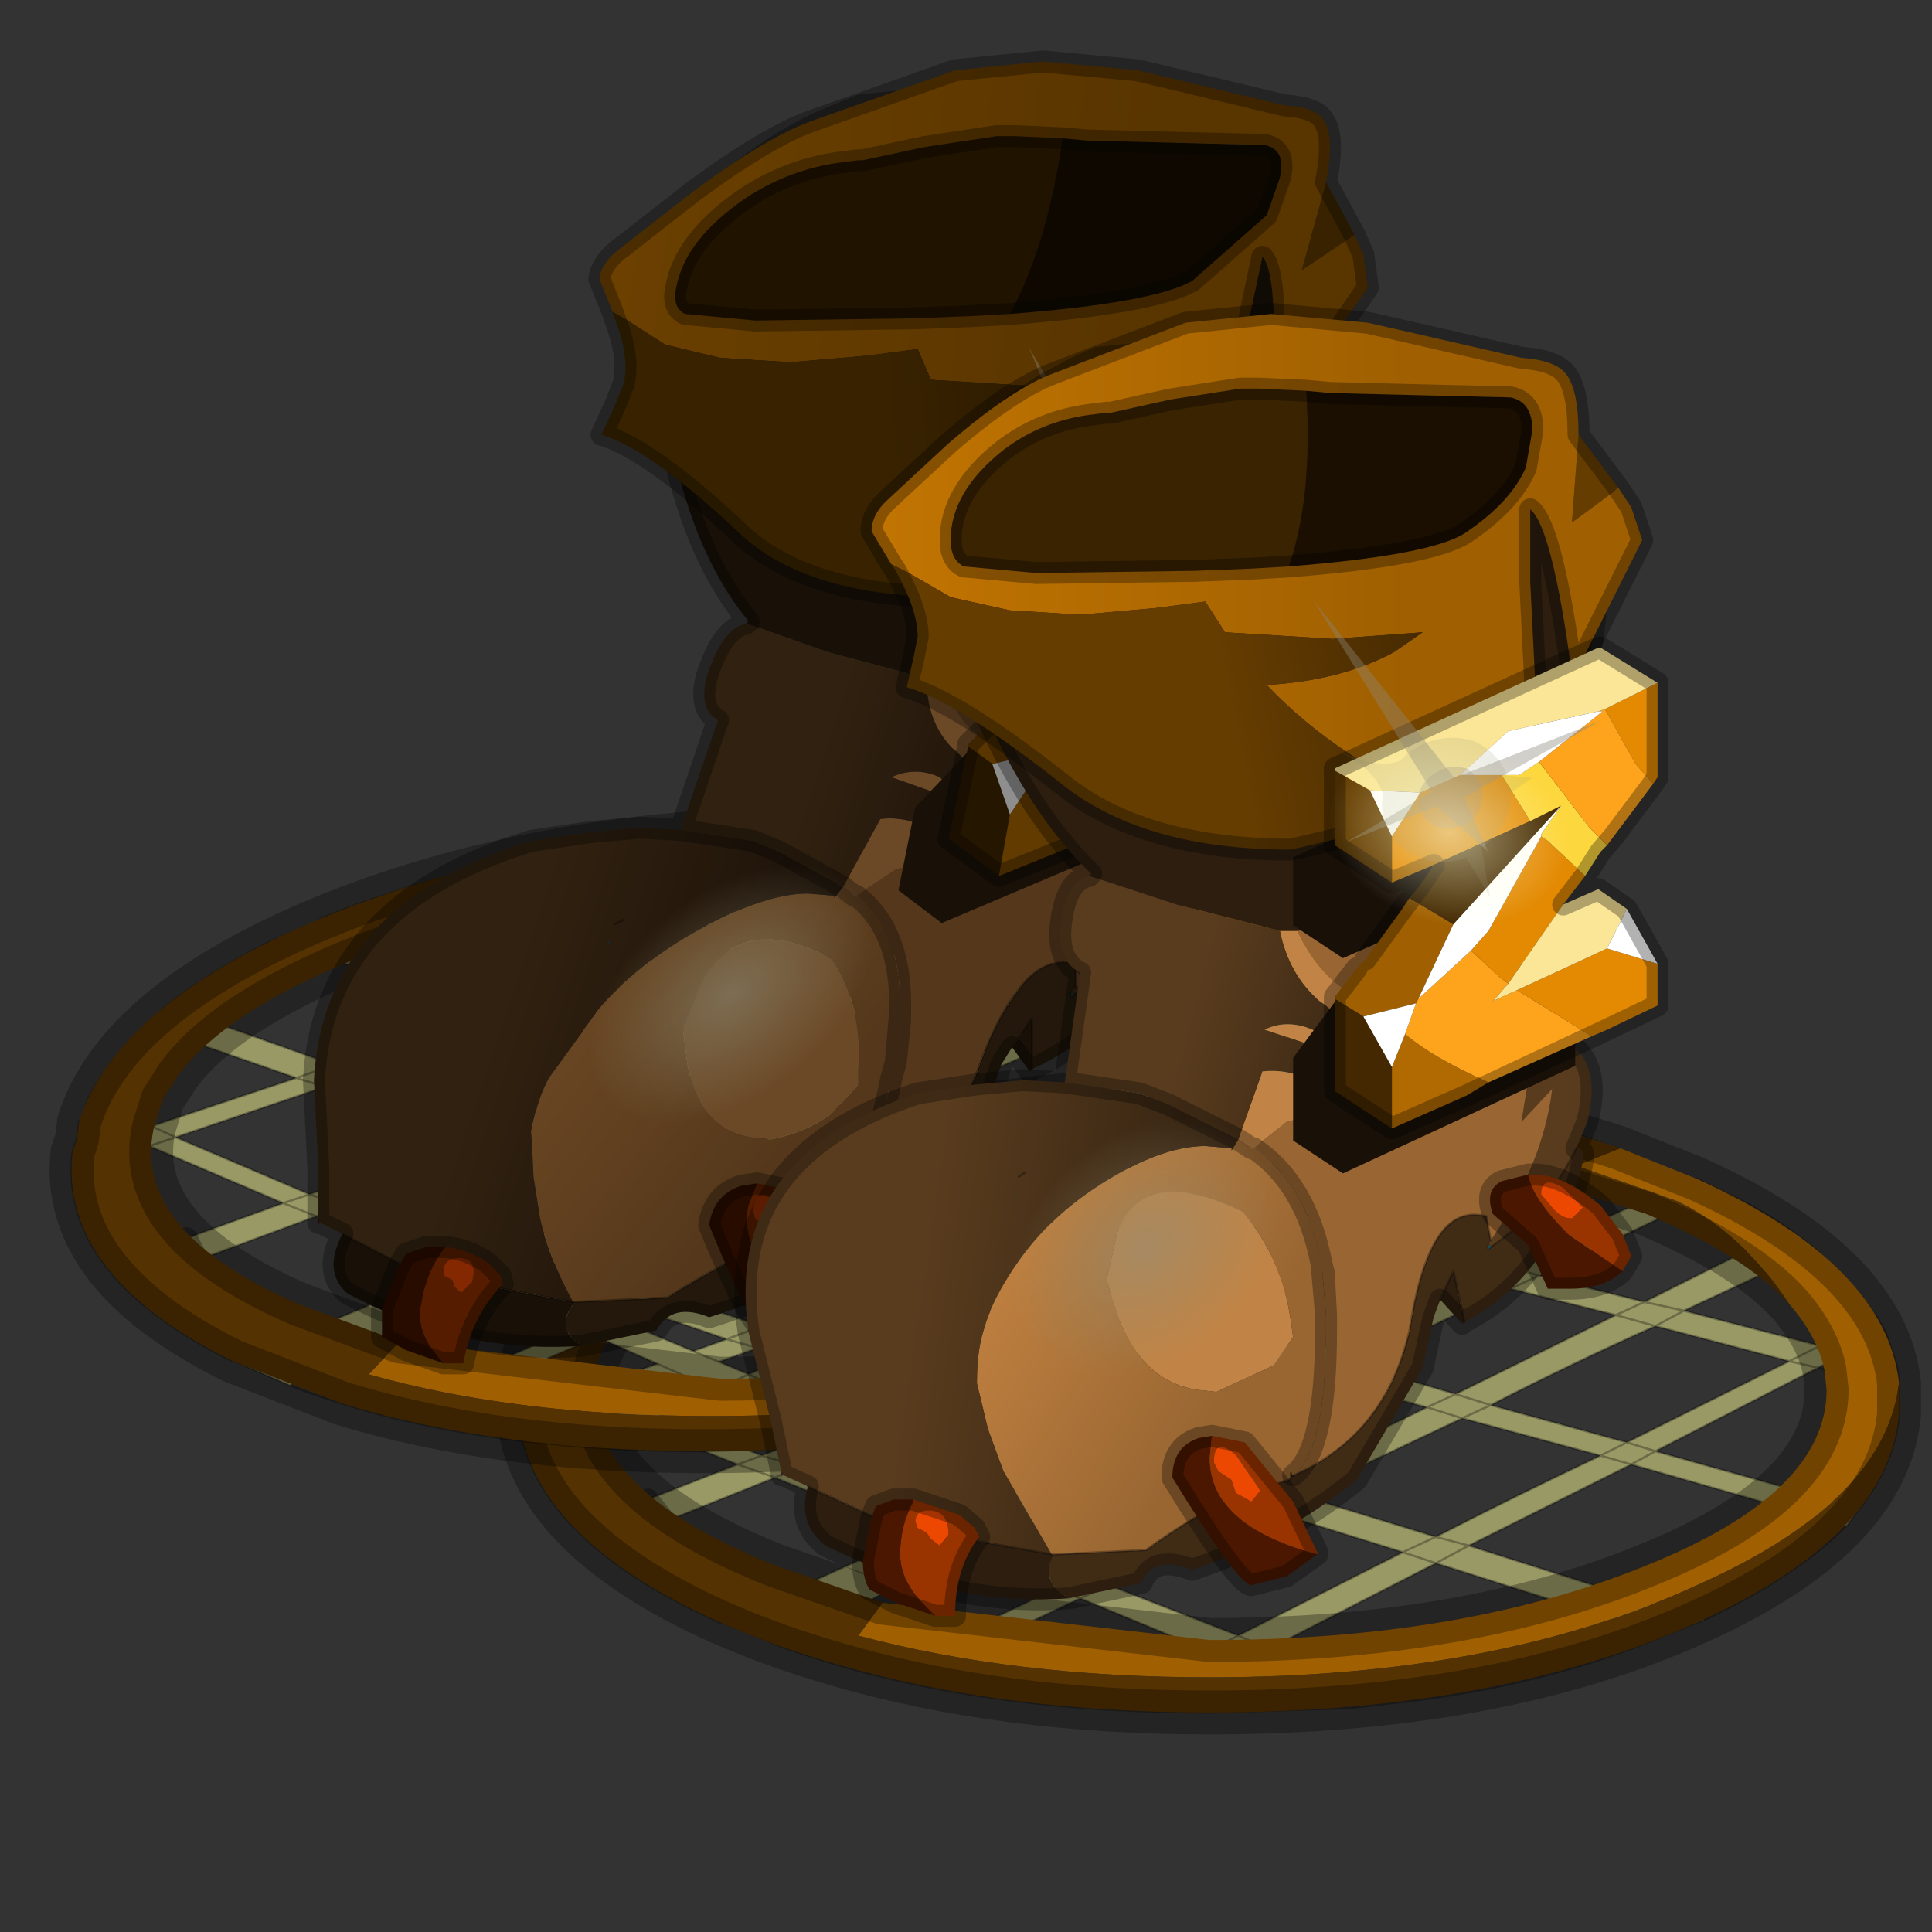 <?xml version="1.0" encoding="UTF-8" standalone="no"?>
<svg xmlns:xlink="http://www.w3.org/1999/xlink" height="440.0px" width="440.0px" xmlns="http://www.w3.org/2000/svg">
  <rect width="100%" height="100%" fill="#333333" stroke="none"/>
  <g transform="matrix(10.0, 0.0, 0.0, 10.0, 0.0, 0.0)">
    <use height="44.0" transform="matrix(1.0, 0.0, 0.0, 1.0, 0.0, 0.0)" width="44.0" xlink:href="#shape0"/>
    <use height="30.15" transform="matrix(1.0, 0.0, 0.0, 1.0, 6.9, 1.15)" width="24.5" xlink:href="#sprite0"/>
    <use height="29.15" transform="matrix(1.0, 0.0, 0.0, 1.0, 16.75, 7.5)" width="19.9" xlink:href="#shape7"/>
    <use height="18.65" transform="matrix(0.516, 0.0, 0.0, 0.516, 29.45, 17.1)" width="12.45" xlink:href="#sprite1"/>
    <use height="19.05" transform="matrix(1.0, 0.0, 0.0, 1.0, 19.6, 6.9)" width="18.4" xlink:href="#shape8"/>
    <use height="15.35" transform="matrix(0.297, 0.22, -0.22, 0.297, 30.9, 12.3)" width="19.7" xlink:href="#sprite2"/>
    <use height="22.3" transform="matrix(1.0, 0.0, 0.0, 1.0, 19.4, 14.75)" width="18.35" xlink:href="#shape9"/>
    <use height="19.55" transform="matrix(0.587, 0.0, 0.0, 0.587, 20.2, 22.7)" width="20.05" xlink:href="#sprite3"/>
  </g>
  <defs>
    <g id="shape0" transform="matrix(1.0, 0.0, 0.0, 1.0, 0.0, 0.0)">
      <path d="M44.0 44.0 L0.0 44.0 0.0 0.0 44.0 0.0 44.0 44.0" fill="#43adca" fill-opacity="0.0" fill-rule="evenodd" stroke="none"/>
      <path d="M38.55 26.85 L38.65 26.85 39.15 27.1 35.05 29.05 34.2 28.8 35.05 29.05 34.4 29.35 33.5 29.15 34.2 28.8 33.5 29.15 34.4 29.35 35.05 29.05 37.45 29.65 40.75 28.0 41.35 28.45 38.35 29.85 37.45 29.65 36.8 29.95 37.45 29.65 38.35 29.85 37.7 30.2 36.8 29.95 37.7 30.2 38.35 29.85 41.45 30.65 40.75 31.0 41.45 30.65 42.1 30.8 41.4 31.15 40.75 31.0 41.4 31.15 37.7 33.05 42.35 34.35 42.05 34.75 37.15 33.35 36.45 33.15 37.05 32.85 36.45 33.15 37.15 33.35 33.45 35.2 32.7 35.6 33.45 35.2 32.7 35.0 31.95 35.35 32.7 35.6 31.95 35.35 32.7 35.0 33.45 35.2 38.8 36.9 38.65 36.95 37.9 37.25 32.7 35.6 28.9 37.55 28.2 37.25 28.9 37.55 28.45 37.95 27.5 37.6 28.2 37.25 27.5 37.6 24.6 36.4 22.6 37.35 21.8 37.25 24.0 36.2 21.9 35.35 20.85 34.95 21.45 34.7 22.5 35.1 21.9 35.35 22.5 35.1 21.45 34.7 20.85 34.95 21.9 35.35 17.8 37.5 16.45 36.95 20.85 34.95 17.65 33.65 18.2 33.4 17.65 33.65 15.15 34.65 14.75 34.15 16.8 33.35 17.35 33.15 18.2 33.4 17.35 33.15 16.8 33.35 13.5 32.05 11.85 31.35 11.9 31.0 13.45 31.6 14.05 31.85 13.5 32.05 14.05 31.85 13.45 31.6 16.55 30.5 Q14.7 29.85 12.85 29.3 L13.25 28.85 17.35 30.2 20.9 28.95 21.6 29.15 20.9 28.95 21.95 28.55 22.65 28.75 21.6 29.15 22.65 28.75 21.95 28.55 20.9 28.95 15.3 27.4 16.25 26.95 21.95 28.55 25.8 27.2 19.8 25.7 20.7 25.45 26.65 26.9 31.85 25.05 32.7 25.15 27.35 27.1 30.7 27.95 31.3 28.1 30.55 28.4 29.9 28.2 30.55 28.4 31.3 28.1 30.7 27.95 35.95 25.85 36.4 26.0 31.3 28.1 34.2 28.8 38.55 26.85 M26.55 27.35 L25.8 27.2 26.65 26.9 27.35 27.1 26.55 27.35 27.35 27.1 26.65 26.9 25.8 27.2 26.55 27.35 22.65 28.75 26.05 29.7 29.9 28.2 26.55 27.35 M30.7 27.95 L29.9 28.2 30.7 27.95 M29.9 30.8 L33.5 29.15 30.55 28.4 26.75 29.95 29.9 30.8 30.8 31.05 29.9 30.8 29.15 31.15 25.9 30.3 22.3 31.75 25.6 32.75 29.15 31.15 30.1 31.4 29.15 31.15 29.9 30.8 M36.8 29.95 L34.4 29.35 30.8 31.05 33.15 31.75 36.8 29.95 M32.5 32.05 L33.3 32.3 32.5 32.05 33.15 31.75 33.95 32.0 33.3 32.3 33.95 32.0 33.15 31.75 32.5 32.05 30.1 31.4 26.6 33.1 28.9 33.8 32.5 32.05 M29.6 34.05 L28.9 33.8 29.6 34.05 28.9 34.4 28.15 34.15 28.9 33.8 28.15 34.15 28.9 34.4 29.6 34.05 32.7 35.0 Q34.55 34.05 36.45 33.15 L33.3 32.3 29.6 34.05 M40.75 31.0 L37.7 30.2 Q35.8 31.05 33.95 32.0 L37.05 32.85 37.7 33.05 37.15 33.35 37.7 33.05 37.05 32.85 40.75 31.0 M25.9 33.45 L26.6 33.1 25.6 32.75 26.6 33.1 25.9 33.45 24.85 33.1 25.6 32.75 24.85 33.1 25.9 33.45 22.5 35.1 24.6 35.9 28.15 34.15 25.9 33.45 M25.25 36.1 L24.6 35.9 25.25 36.1 24.6 36.4 24.0 36.2 24.6 35.9 24.0 36.2 24.6 36.4 25.25 36.1 28.2 37.25 31.95 35.35 28.9 34.4 25.25 36.1 M30.8 31.05 L30.1 31.4 30.8 31.05 M26.75 29.95 L25.9 30.3 25.15 30.05 26.05 29.7 26.75 29.95 26.05 29.7 25.15 30.05 25.9 30.3 26.75 29.95 M18.05 30.45 L17.35 30.2 18.05 30.45 21.5 31.5 25.15 30.05 21.6 29.15 18.05 30.45 17.25 30.7 16.55 30.5 17.35 30.2 16.55 30.5 17.25 30.7 18.05 30.45 M22.3 31.75 L21.55 32.05 20.75 31.8 21.5 31.5 22.3 31.75 21.5 31.5 20.75 31.8 21.55 32.05 22.3 31.75 M18.2 33.4 L21.45 34.7 24.85 33.1 21.55 32.05 18.2 33.4 M16.8 33.35 L17.65 33.65 16.8 33.35 M17.35 33.15 L20.75 31.8 17.25 30.7 14.05 31.85 17.35 33.15" fill="#999966" fill-rule="evenodd" stroke="none"/>
      <path d="M38.55 26.85 L38.65 26.85 39.15 27.1 Q40.05 27.5 40.75 28.0 L41.35 28.45 42.75 30.0 42.95 30.35 43.2 31.1 43.25 31.5 43.25 31.65 43.25 31.9 43.25 32.2 Q43.15 33.35 42.35 34.35 L42.05 34.75 Q40.9 35.9 38.8 36.9 L38.65 36.95 37.9 37.25 Q35.3 38.35 32.05 38.75 L32.0 38.75 30.75 38.9 27.55 39.0 Q21.95 39.0 17.8 37.5 L16.45 36.95 16.4 36.95 Q12.05 35.0 11.8 32.2 L11.8 31.9 11.8 31.5 11.85 31.35 11.9 31.0 Q12.15 30.1 12.85 29.3 L13.25 28.85 Q14.05 28.1 15.3 27.4 L16.25 26.95 16.4 26.85 19.8 25.7 20.7 25.45 27.55 24.8 31.85 25.05 32.7 25.15 35.95 25.85 36.4 26.0 38.55 26.85 34.2 28.8 35.05 29.05 39.15 27.1 M26.55 27.35 L27.35 27.1 26.65 26.9 25.8 27.2 26.55 27.35 29.9 28.2 30.7 27.95 27.35 27.1 32.7 25.15 M29.9 28.2 L30.55 28.4 31.3 28.1 30.7 27.95 35.95 25.85 M34.2 28.8 L33.5 29.15 34.4 29.35 35.05 29.05 37.45 29.65 40.75 28.0 M30.55 28.4 L33.5 29.15 29.9 30.8 30.8 31.05 34.4 29.35 36.8 29.95 37.45 29.65 38.35 29.85 41.35 28.45 M36.4 26.0 L31.3 28.1 34.2 28.8 M20.7 25.45 L26.65 26.9 31.85 25.05 M36.8 29.95 L37.7 30.2 38.35 29.85 41.45 30.65 42.75 30.0 M33.3 32.3 L32.5 32.05 28.9 33.8 29.6 34.05 33.3 32.3 33.95 32.0 33.15 31.75 32.5 32.05 30.1 31.4 26.6 33.1 28.9 33.8 28.15 34.15 28.9 34.4 29.6 34.05 32.7 35.0 Q34.55 34.05 36.45 33.15 L33.3 32.3 M32.7 35.6 L33.45 35.2 32.7 35.0 31.95 35.35 32.7 35.6 37.9 37.25 M37.15 33.35 L36.45 33.15 37.05 32.85 33.95 32.0 Q35.8 31.05 37.7 30.2 L40.75 31.0 41.45 30.65 42.1 30.8 42.95 30.35 M33.45 35.2 L37.15 33.35 37.7 33.05 37.05 32.85 40.75 31.0 41.4 31.15 42.1 30.8 43.2 31.1 M30.8 31.05 L33.15 31.75 36.8 29.95 M30.1 31.4 L29.15 31.15 25.6 32.75 26.6 33.1 25.9 33.45 28.15 34.15 24.6 35.9 25.25 36.1 28.9 34.4 31.95 35.35 28.2 37.25 28.9 37.55 32.7 35.6 M30.1 31.4 L30.8 31.05 M29.9 30.8 L29.15 31.15 25.9 30.3 22.3 31.75 25.6 32.75 24.85 33.1 25.9 33.45 22.5 35.1 24.6 35.9 24.0 36.2 24.6 36.4 25.25 36.1 28.2 37.25 27.5 37.6 28.45 37.95 28.9 37.55 32.0 38.75 M26.75 29.95 L26.05 29.7 25.15 30.05 25.9 30.3 26.75 29.95 30.55 28.4 M26.75 29.95 L29.9 30.8 M28.45 37.95 L30.75 38.9 M41.4 31.15 L43.25 31.65 M41.4 31.15 L37.7 33.05 42.35 34.35 M42.05 34.75 L37.15 33.35 M26.55 27.35 L22.65 28.75 26.05 29.7 29.9 28.2 M33.45 35.2 L38.8 36.9 M21.6 29.15 L20.9 28.95 17.35 30.2 18.05 30.45 21.6 29.15 22.65 28.75 21.95 28.55 20.9 28.95 15.3 27.4 M21.95 28.55 L16.25 26.95 M11.85 31.35 L13.5 32.05 14.05 31.85 13.45 31.6 11.9 31.0 M22.3 31.75 L21.5 31.5 20.75 31.8 21.55 32.05 22.3 31.75 M21.45 34.7 L20.85 34.95 21.9 35.35 22.5 35.1 21.45 34.7 18.2 33.4 17.65 33.65 20.85 34.95 16.45 36.95 M24.85 33.1 L21.45 34.7 M18.05 30.45 L21.5 31.5 25.15 30.05 21.6 29.15 M21.9 35.35 L24.0 36.2 21.8 37.25 M22.6 37.35 L24.6 36.4 27.5 37.6 M21.55 32.05 L24.85 33.1 M17.35 30.2 L16.55 30.5 17.25 30.7 18.05 30.45 M15.15 34.65 L17.65 33.65 16.8 33.35 14.75 34.15 M18.2 33.4 L17.35 33.15 16.8 33.35 13.5 32.05 M17.35 33.15 L20.75 31.8 17.25 30.7 14.05 31.85 17.35 33.15 M17.8 37.5 L21.9 35.35 M21.55 32.05 L18.2 33.4 M13.25 28.85 L17.35 30.2 M13.45 31.6 L16.55 30.5 Q14.7 29.85 12.85 29.3 M21.95 28.55 L25.8 27.2 19.8 25.7" fill="none" stroke="#000000" stroke-linecap="round" stroke-linejoin="round" stroke-opacity="0.302" stroke-width="0.05"/>
      <path d="M21.8 37.25 L22.6 37.35 M14.75 34.15 L15.15 34.65" fill="none" stroke="#000000" stroke-linecap="round" stroke-linejoin="round" stroke-opacity="0.302" stroke-width="0.5"/>
      <path d="M40.75 29.7 Q39.7 28.1 38.2 27.35 L35.9 26.55 36.9 26.15 38.65 26.85 Q42.95 28.8 43.25 31.5 L43.2 31.8 Q42.7 34.3 38.65 36.1 34.1 38.2 27.55 38.2 23.1 38.2 19.55 37.25 L20.1 36.5 27.55 37.35 Q33.35 37.35 37.5 35.65 41.6 34.0 41.6 31.65 L41.55 31.2 Q41.4 30.45 40.75 29.7" fill="#a06001" fill-rule="evenodd" stroke="none"/>
      <path d="M40.75 29.7 Q39.75 28.6 37.5 27.65 L35.0 26.85 27.55 26.05 Q21.75 26.05 17.65 27.65 14.65 28.9 13.85 30.45 L13.6 31.0 13.5 31.65 Q13.5 34.0 17.65 35.65 L20.1 36.5 19.55 37.25 Q23.1 38.2 27.55 38.2 34.1 38.2 38.65 36.1 42.7 34.3 43.2 31.8 L43.25 31.5 43.25 31.9 43.25 32.2 Q43.0 35.0 38.65 36.95 34.1 39.0 27.55 39.0 22.8 39.0 19.05 37.9 17.65 37.5 16.4 36.95 12.05 35.0 11.8 32.2 L11.8 31.9 11.8 31.5 Q12.1 28.8 16.4 26.85 21.0 24.8 27.55 24.8 32.85 24.8 36.9 26.15 L35.9 26.55 38.2 27.35 Q39.7 28.1 40.75 29.7" fill="#543201" fill-rule="evenodd" stroke="none"/>
      <path d="M20.1 36.5 L17.65 35.65 Q13.5 34.0 13.5 31.65 L13.6 31.0 13.85 30.45 Q14.65 28.9 17.65 27.65 21.75 26.05 27.55 26.05 L35.0 26.85 37.5 27.65 Q39.75 28.6 40.75 29.7 M36.9 26.15 Q32.85 24.8 27.55 24.8 21.0 24.8 16.4 26.85 12.1 28.8 11.8 31.5 L11.8 31.9 11.8 32.2 Q12.05 35.0 16.4 36.95 17.65 37.5 19.05 37.9 22.8 39.0 27.55 39.0 34.1 39.0 38.65 36.95 43.0 35.0 43.25 32.2 L43.25 31.9 43.25 31.5 M20.1 36.5 L27.55 37.35 Q33.35 37.35 37.5 35.65 41.6 34.0 41.6 31.65 L41.55 31.2 Q41.4 30.45 40.75 29.7 M36.9 26.15 L38.65 26.85 Q42.95 28.8 43.25 31.5" fill="none" stroke="#000000" stroke-linecap="round" stroke-linejoin="round" stroke-opacity="0.302" stroke-width="1.0"/>
      <path d="M29.5 20.9 L29.6 20.9 30.05 21.15 25.55 23.1 24.75 22.85 25.55 23.1 24.85 23.4 24.0 23.2 24.75 22.85 24.0 23.2 24.85 23.4 25.55 23.1 27.85 23.7 31.45 22.05 31.95 22.5 28.7 23.9 27.95 24.25 27.1 24.0 27.95 24.25 28.7 23.9 31.65 24.7 30.85 25.05 31.65 24.7 32.25 24.85 31.5 25.2 30.85 25.05 31.5 25.2 27.4 27.1 31.8 28.4 31.4 28.8 26.8 27.4 26.15 27.2 26.8 26.9 26.15 27.2 26.8 27.4 22.7 29.25 21.9 29.65 22.7 29.25 22.0 29.05 21.2 29.4 21.9 29.65 21.2 29.4 22.0 29.05 22.7 29.25 27.7 30.95 27.55 31.0 26.75 31.3 21.9 29.65 17.7 31.6 17.05 31.3 17.7 31.6 17.15 32.0 16.3 31.65 17.05 31.3 16.3 31.65 13.6 30.45 11.4 31.4 10.65 31.3 13.05 30.25 11.15 29.4 11.8 29.15 10.8 28.75 11.8 29.15 11.15 29.4 10.15 29.0 10.8 28.75 10.15 29.0 11.15 29.4 6.6 31.55 5.35 31.0 10.15 29.0 7.2 27.7 4.5 28.7 4.25 28.2 6.45 27.4 7.05 27.2 7.8 27.45 7.2 27.7 7.8 27.45 7.05 27.2 6.45 27.4 3.4 26.1 1.9 25.4 2.0 25.05 3.45 25.65 4.0 25.9 3.4 26.1 4.0 25.9 3.45 25.65 6.75 24.55 3.3 23.35 3.8 22.9 7.6 24.25 11.45 23.0 12.1 23.2 11.45 23.0 12.55 22.6 11.45 23.0 6.15 21.45 7.2 21.0 12.55 22.6 13.2 22.8 12.55 22.6 16.7 21.25 11.0 19.75 11.95 19.5 17.6 20.95 23.15 19.1 24.0 19.2 18.25 21.15 21.45 22.0 22.0 22.15 21.2 22.45 20.55 22.25 21.2 22.45 22.0 22.15 21.45 22.0 27.1 19.9 27.5 20.05 22.0 22.15 24.75 22.85 29.5 20.9 M17.4 21.4 L16.7 21.25 17.6 20.95 18.25 21.15 17.4 21.4 18.25 21.15 17.6 20.95 16.7 21.25 17.4 21.4 13.2 22.8 16.4 23.75 17.1 24.0 16.15 24.35 15.45 24.1 16.4 23.75 15.45 24.1 16.15 24.35 17.1 24.0 16.4 23.75 20.55 22.25 17.4 21.4 M21.45 22.0 L20.55 22.25 21.45 22.0 M20.05 24.85 L24.0 23.2 21.2 22.45 17.1 24.0 20.05 24.85 20.9 25.1 20.05 24.85 19.25 25.2 16.15 24.35 12.25 25.8 15.35 26.8 19.25 25.2 20.1 25.45 19.25 25.2 20.05 24.85 M27.1 24.0 L24.85 23.4 20.9 25.1 23.1 25.8 27.1 24.0 27.85 23.7 28.7 23.9 27.85 23.7 27.1 24.0 M22.4 26.1 L23.15 26.35 22.4 26.1 23.1 25.8 23.85 26.05 23.15 26.35 23.85 26.05 23.1 25.8 22.4 26.1 20.1 25.45 16.3 27.15 18.45 27.85 22.4 26.1 M19.1 28.1 L18.45 27.85 19.1 28.1 18.3 28.45 17.6 28.2 18.45 27.85 17.6 28.2 18.3 28.45 19.1 28.1 22.0 29.05 26.15 27.2 23.15 26.35 19.1 28.1 M30.85 25.05 L27.95 24.25 23.85 26.05 26.8 26.9 27.4 27.1 26.8 27.4 27.4 27.1 26.8 26.9 30.85 25.05 M15.5 27.5 L16.3 27.15 15.35 26.8 16.3 27.15 15.5 27.5 14.55 27.15 15.35 26.8 14.55 27.15 15.5 27.5 11.8 29.15 13.7 29.95 17.6 28.2 15.5 27.5 M14.3 30.15 L13.7 29.95 14.3 30.15 13.6 30.45 13.05 30.25 13.7 29.95 13.05 30.25 13.6 30.45 14.3 30.15 17.05 31.3 21.2 29.4 18.3 28.45 14.3 30.15 M20.9 25.1 L20.1 25.45 20.9 25.1 M12.1 23.2 L13.2 22.8 12.1 23.2 8.25 24.5 7.6 24.25 8.25 24.5 7.4 24.75 6.75 24.55 7.6 24.25 6.75 24.55 7.4 24.75 8.25 24.5 11.5 25.55 15.45 24.1 12.1 23.2 M11.45 26.1 L12.25 25.8 11.5 25.55 12.25 25.8 11.45 26.1 10.7 25.85 11.5 25.55 10.7 25.85 11.45 26.1 7.8 27.45 10.8 28.75 14.55 27.15 11.45 26.1 M6.45 27.4 L7.2 27.7 6.45 27.4 M7.05 27.2 L10.7 25.85 7.4 24.75 4.0 25.9 7.05 27.2" fill="#999966" fill-rule="evenodd" stroke="none"/>
      <path d="M29.5 20.9 L29.6 20.9 30.05 21.15 31.45 22.05 31.95 22.5 Q32.7 23.25 33.05 24.05 L33.2 24.4 33.3 25.15 33.25 25.55 33.25 25.7 33.2 25.95 33.1 26.25 Q32.8 27.4 31.8 28.4 L31.4 28.8 Q30.0 29.95 27.7 30.95 L27.55 31.0 26.75 31.3 Q23.95 32.4 20.6 32.8 L20.55 32.8 19.25 32.95 16.05 33.05 Q10.45 33.05 6.6 31.55 L5.35 31.0 5.3 31.0 Q1.35 29.05 1.65 26.25 L1.75 25.95 1.8 25.55 1.9 25.4 2.0 25.05 Q2.45 24.15 3.3 23.35 L3.8 22.9 Q4.75 22.15 6.15 21.45 L7.2 21.0 7.35 20.9 Q9.1 20.2 11.0 19.75 L11.95 19.5 18.9 18.85 23.15 19.1 24.0 19.2 27.1 19.9 27.5 20.05 Q28.55 20.4 29.5 20.9 L24.75 22.85 25.55 23.1 30.05 21.15 M17.4 21.4 L18.25 21.15 17.6 20.95 16.7 21.25 17.4 21.4 20.55 22.25 21.45 22.0 18.25 21.15 24.0 19.2 M20.55 22.25 L21.2 22.45 22.0 22.15 21.45 22.0 27.1 19.9 M24.75 22.85 L24.0 23.2 24.85 23.4 25.55 23.1 27.85 23.7 31.45 22.05 M11.95 19.5 L17.6 20.95 23.15 19.1 M27.5 20.05 L22.0 22.15 24.75 22.85 M21.2 22.45 L24.0 23.2 20.05 24.85 20.9 25.1 24.85 23.4 27.1 24.0 27.85 23.7 28.7 23.9 31.95 22.5 M27.1 24.0 L27.95 24.25 28.7 23.9 31.65 24.7 33.05 24.05 M23.15 26.35 L22.4 26.1 18.45 27.85 19.1 28.1 23.15 26.35 23.85 26.05 23.1 25.8 22.4 26.1 20.1 25.45 16.3 27.15 18.45 27.85 17.6 28.2 18.3 28.45 19.1 28.1 22.0 29.05 26.15 27.2 23.15 26.35 M21.9 29.65 L22.7 29.25 22.0 29.05 21.2 29.4 21.9 29.65 26.75 31.3 M26.8 27.4 L26.15 27.2 26.8 26.9 23.85 26.05 27.95 24.25 30.85 25.05 31.65 24.7 32.25 24.85 Q32.7 24.65 33.2 24.4 M20.9 25.1 L23.1 25.8 27.1 24.0 M22.7 29.25 L26.8 27.4 27.4 27.1 26.8 26.9 30.85 25.05 31.5 25.2 32.25 24.85 33.3 25.15 M20.1 25.45 L19.25 25.2 15.35 26.8 16.3 27.15 15.5 27.5 17.6 28.2 13.7 29.95 14.3 30.15 18.3 28.45 21.2 29.4 17.05 31.3 17.7 31.6 21.9 29.65 M20.1 25.45 L20.9 25.1 M20.05 24.85 L19.25 25.2 16.15 24.35 12.25 25.8 15.35 26.8 14.55 27.15 15.5 27.5 11.8 29.15 13.7 29.95 13.05 30.25 13.6 30.45 14.3 30.15 17.05 31.3 16.3 31.65 17.15 32.0 17.7 31.6 20.55 32.8 M16.4 23.75 L15.45 24.1 16.15 24.35 17.1 24.0 16.4 23.75 13.2 22.8 12.1 23.2 15.45 24.1 11.5 25.55 12.25 25.8 11.45 26.1 14.55 27.15 10.8 28.75 11.8 29.15 11.15 29.4 13.05 30.25 10.65 31.3 M11.4 31.4 L13.6 30.45 16.3 31.65 M21.2 22.45 L17.1 24.0 20.05 24.85 M17.15 32.0 L19.25 32.95 M31.5 25.2 L33.25 25.7 M31.5 25.2 L27.4 27.1 31.8 28.4 M22.7 29.25 L27.7 30.95 M16.4 23.75 L20.55 22.25 M31.4 28.8 L26.8 27.4 M12.1 23.2 L11.45 23.0 7.6 24.25 8.25 24.5 12.1 23.2 M11.45 23.0 L12.55 22.6 7.2 21.0 M13.2 22.8 L12.55 22.6 16.7 21.25 11.0 19.75 M11.45 23.0 L6.15 21.45 M3.45 25.65 L2.0 25.05 M1.9 25.4 L3.4 26.1 4.0 25.9 3.45 25.65 6.75 24.55 3.3 23.35 M11.5 25.55 L10.7 25.85 11.45 26.1 7.8 27.45 10.8 28.75 10.15 29.0 11.15 29.4 6.6 31.55 M7.6 24.25 L6.75 24.55 7.4 24.75 8.25 24.5 11.5 25.55 M4.5 28.7 L7.2 27.7 6.45 27.4 4.25 28.2 M7.2 27.7 L7.8 27.45 7.05 27.2 6.45 27.4 3.4 26.1 M7.05 27.2 L10.7 25.85 7.4 24.75 4.0 25.9 7.05 27.2 M5.35 31.0 L10.15 29.0 7.2 27.7 M3.8 22.9 L7.6 24.25 M17.4 21.4 L13.2 22.8" fill="none" stroke="#000000" stroke-linecap="round" stroke-linejoin="round" stroke-opacity="0.302" stroke-width="0.05"/>
      <path d="M10.65 31.3 L11.4 31.4 M4.25 28.2 L4.5 28.7" fill="none" stroke="#000000" stroke-linecap="round" stroke-linejoin="round" stroke-opacity="0.302" stroke-width="0.5"/>
      <path d="M31.1 23.75 Q30.4 22.15 29.05 21.4 L26.9 20.6 28.0 20.2 29.6 20.9 Q33.5 22.85 33.25 25.55 L33.15 25.85 Q32.15 28.35 27.7 30.15 22.75 32.25 16.2 32.25 11.75 32.25 8.4 31.3 L9.1 30.55 16.4 31.4 Q22.2 31.4 26.65 29.7 31.1 28.05 31.6 25.7 L31.6 25.25 Q31.6 24.5 31.1 23.75" fill="#a06001" fill-rule="evenodd" stroke="none"/>
      <path d="M31.1 23.75 Q30.35 22.65 28.3 21.7 L25.95 20.9 Q22.85 20.1 18.65 20.1 12.85 20.1 8.45 21.7 5.2 22.95 4.05 24.5 L3.7 25.05 3.5 25.7 Q3.0 28.05 6.8 29.7 L9.1 30.55 8.4 31.3 Q11.75 32.25 16.2 32.25 22.75 32.25 27.7 30.15 32.15 28.35 33.15 25.85 L33.25 25.55 33.2 25.95 33.1 26.25 Q32.3 29.05 27.55 31.0 22.6 33.05 16.05 33.05 11.3 33.05 7.75 31.95 L5.3 31.0 Q1.35 29.05 1.65 26.25 L1.75 25.95 1.8 25.55 Q2.65 22.85 7.35 20.9 12.35 18.85 18.9 18.85 24.2 18.85 28.0 20.2 L26.9 20.6 29.05 21.4 Q30.4 22.15 31.1 23.75" fill="#543201" fill-rule="evenodd" stroke="none"/>
      <path d="M9.1 30.55 L6.8 29.7 Q3.0 28.05 3.5 25.7 L3.7 25.05 4.05 24.5 Q5.2 22.95 8.45 21.7 12.85 20.1 18.65 20.1 22.85 20.1 25.95 20.9 L28.3 21.7 Q30.35 22.65 31.1 23.75 M28.0 20.2 Q24.2 18.85 18.9 18.85 12.35 18.85 7.35 20.9 2.65 22.85 1.8 25.55 L1.75 25.95 1.65 26.25 Q1.35 29.05 5.3 31.0 L7.75 31.95 Q11.3 33.05 16.05 33.05 22.6 33.05 27.55 31.0 32.3 29.05 33.1 26.25 L33.2 25.95 33.25 25.55 M9.1 30.55 L16.4 31.4 Q22.2 31.4 26.65 29.7 31.1 28.05 31.6 25.7 L31.6 25.25 Q31.6 24.5 31.1 23.75 M28.0 20.2 L29.6 20.9 Q33.5 22.85 33.25 25.55" fill="none" stroke="#000000" stroke-linecap="round" stroke-linejoin="round" stroke-opacity="0.302" stroke-width="1.0"/>
    </g>
    <g id="sprite0" transform="matrix(1.0, 0.0, 0.0, 1.0, 0.25, 0.25)">
      <use height="29.15" transform="matrix(1.0, 0.0, 0.0, 1.0, -0.25, 0.35)" width="23.65" xlink:href="#shape1"/>
      <use height="18.65" transform="matrix(0.516, 0.0, -0.104, 0.516, 15.1, 10.0)" width="12.45" xlink:href="#sprite1"/>
      <use height="19.05" transform="matrix(1.0, 0.0, 0.0, 1.0, 6.25, -0.25)" width="18.0" xlink:href="#shape3"/>
      <use height="15.35" transform="matrix(0.253, 0.22, -0.28, 0.297, 17.55, 5.15)" width="19.7" xlink:href="#sprite2"/>
      <use height="22.3" transform="matrix(1.0, 0.0, 0.0, 1.0, 1.25, 7.6)" width="21.55" xlink:href="#shape5"/>
      <use height="19.55" transform="matrix(0.587, 0.0, -0.119, 0.587, 4.75, 15.55)" width="20.05" xlink:href="#sprite3"/>
    </g>
    <g id="shape1" transform="matrix(1.0, 0.0, 0.0, 1.0, 0.25, -0.35)">
      <path d="M19.7 19.0 Q20.0 18.95 19.5 19.85 18.25 22.1 16.35 22.95 L16.35 21.8 15.9 22.45 15.65 22.85 15.5 23.3 15.2 24.0 13.15 26.55 Q11.25 27.9 9.0 28.6 8.15 28.25 7.8 28.9 L6.1 29.25 Q5.45 28.85 5.95 28.25 L8.05 28.15 Q9.3 27.35 10.4 26.9 L11.6 26.55 11.7 26.5 11.75 26.45 Q14.0 25.55 15.05 23.15 15.5 21.85 16.0 21.2 16.6 20.35 17.35 20.55 L17.35 21.1 17.25 21.2 17.25 21.3 17.3 21.25 Q18.8 20.35 19.7 19.0" fill="#23180b" fill-rule="evenodd" stroke="none"/>
      <path d="M19.8 15.0 L20.3 15.45 19.65 16.45 Q20.8 16.8 20.05 18.4 L19.7 19.0 Q18.8 20.35 17.3 21.25 L17.25 21.2 17.35 21.1 Q18.85 19.35 19.4 17.65 L18.6 18.4 Q19.45 16.65 19.8 15.0 M11.85 19.05 L11.85 19.1 11.85 19.0 11.85 19.05 M11.65 19.3 L11.65 19.25 11.65 19.3" fill="#312110" fill-rule="evenodd" stroke="none"/>
      <path d="M20.65 11.3 L19.95 12.4 19.85 12.6 Q19.4 14.15 19.8 15.0 19.45 16.65 18.6 18.4 L19.4 17.65 Q18.85 19.35 17.35 21.1 L17.35 20.55 Q16.6 20.35 16.0 21.2 15.5 21.85 15.05 23.15 14.0 25.55 11.75 26.45 12.6 25.9 13.15 23.15 L13.25 22.8 13.35 21.65 Q13.4 19.8 12.35 19.0 L13.25 18.4 Q14.1 18.15 14.55 18.9 14.9 17.9 14.6 17.0 15.1 16.95 15.4 17.35 15.75 16.25 15.2 15.4 14.55 14.95 14.35 14.05 L16.6 13.7 Q18.3 13.2 19.65 12.1 L20.65 11.3 M13.25 22.8 L13.35 21.85 13.35 21.65 13.35 21.85 13.25 22.8" fill="#55381c" fill-rule="evenodd" stroke="none"/>
      <path d="M13.95 14.05 L14.35 14.05 Q14.55 14.95 15.2 15.4 15.75 16.25 15.4 17.35 15.1 16.95 14.6 17.0 14.9 17.9 14.55 18.9 14.1 18.15 13.25 18.4 L12.35 19.0 12.3 19.0 12.05 18.8 12.9 17.25 Q13.85 17.15 14.4 17.9 14.35 16.95 14.0 16.6 L13.15 16.3 Q13.7 16.05 14.25 16.3 L14.65 16.65 Q15.15 16.1 14.55 15.65 13.95 15.05 13.95 14.05 M8.85 20.9 Q9.8 19.35 11.8 20.45 12.5 21.5 12.4 22.95 L12.4 23.3 11.8 23.95 Q11.2 24.4 10.4 24.55 L9.95 24.5 Q8.75 24.3 8.5 22.8 L8.4 22.0 8.85 20.9" fill="#6b4927" fill-rule="evenodd" stroke="none"/>
      <path d="M15.75 10.35 L15.75 10.25 15.75 10.35" fill="#06728d" fill-rule="evenodd" stroke="none"/>
      <path d="M17.25 21.2 L17.3 21.25 17.25 21.3 17.25 21.2" fill="#004556" fill-rule="evenodd" stroke="none"/>
      <path d="M9.9 12.75 Q7.85 10.3 7.7 4.55 9.3 2.55 11.1 1.6 11.45 1.4 11.85 1.25 L12.45 1.0 15.85 0.65 16.85 0.85 17.3 0.95 Q20.05 1.7 23.15 4.1 22.9 6.5 21.85 8.85 L20.65 11.3 19.65 12.1 Q18.3 13.2 16.6 13.7 L14.35 14.05 13.95 14.05 11.7 13.45 9.85 12.8 9.9 12.75 M16.35 22.95 L16.3 23.0 15.9 22.45 16.35 21.8 16.35 22.95 M6.1 29.25 Q3.35 29.45 0.75 28.05 0.2 27.55 0.65 26.7 L1.9 27.35 2.25 27.5 2.3 27.5 2.65 27.65 5.9 28.25 5.95 28.25 Q5.45 28.85 6.1 29.25 M15.75 10.35 L15.75 10.25 15.75 10.35" fill="#191008" fill-rule="evenodd" stroke="none"/>
      <path d="M0.1 26.45 L0.1 26.4 0.1 26.45 M11.7 26.5 L11.7 26.4 11.75 26.45 11.7 26.5" fill="#0d1113" fill-rule="evenodd" stroke="none"/>
      <path d="M6.7 20.1 L6.7 20.05 6.75 20.05 6.7 20.1" fill="#00313c" fill-rule="evenodd" stroke="none"/>
      <path d="M0.15 26.45 L0.1 26.45 0.1 26.4 0.15 26.45" fill="#580f35" fill-rule="evenodd" stroke="none"/>
      <path d="M12.05 18.8 L12.3 19.0 12.35 19.0 Q13.4 19.8 13.35 21.65 L13.25 22.8 13.15 23.15 Q12.6 25.9 11.75 26.45 L11.7 26.4 11.7 26.5 11.6 26.55 10.4 26.9 Q9.3 27.35 8.05 28.15 L5.95 28.25 5.9 28.25 Q5.35 27.25 5.15 26.35 L5.0 25.4 4.95 24.35 Q5.1 23.6 5.35 23.15 L6.55 21.5 Q7.55 20.4 9.0 19.65 10.35 18.95 11.25 18.95 L11.85 19.0 11.85 19.1 11.85 19.05 12.05 18.8 M11.65 19.3 L11.65 19.25 11.65 19.3 M8.85 20.9 L8.4 22.0 8.5 22.8 Q8.75 24.3 9.95 24.5 L10.4 24.55 Q11.2 24.4 11.8 23.95 L12.4 23.3 12.4 22.95 Q12.5 21.5 11.8 20.45 9.8 19.35 8.85 20.9" fill="url(#gradient0)" fill-rule="evenodd" stroke="none"/>
      <path d="M0.1 26.4 L0.1 25.2 0.1 26.4" fill="url(#gradient1)" fill-rule="evenodd" stroke="none"/>
      <path d="M9.85 12.8 L9.85 12.75 9.9 12.75 9.85 12.8" fill="url(#gradient2)" fill-rule="evenodd" stroke="none"/>
      <path d="M0.65 26.7 L0.15 26.45 0.1 26.4 0.1 25.2 0.0 23.2 Q0.2 19.2 4.95 17.75 L6.3 17.55 7.4 17.45 8.35 17.5 10.0 17.75 10.6 18.0 12.05 18.8 11.85 19.05 11.85 19.0 11.25 18.95 Q10.35 18.95 9.0 19.65 7.55 20.4 6.55 21.5 L5.35 23.15 Q5.1 23.6 4.95 24.35 L5.0 25.4 5.15 26.35 Q5.35 27.25 5.9 28.25 L2.65 27.65 2.3 27.5 2.25 27.5 1.9 27.35 0.65 26.7 M7.05 19.55 L6.85 19.65 7.05 19.55 M6.7 20.1 L6.75 20.05 6.7 20.05 6.7 20.1" fill="url(#gradient3)" fill-rule="evenodd" stroke="none"/>
      <path d="M8.35 17.5 L9.2 15.0 Q8.75 14.75 8.95 14.0 9.3 12.9 9.85 12.8 L11.7 13.45 13.95 14.05 Q13.95 15.05 14.55 15.65 15.15 16.1 14.65 16.65 L14.25 16.3 Q13.7 16.05 13.15 16.3 L14.0 16.6 Q14.35 16.95 14.4 17.9 13.85 17.15 12.9 17.25 L12.05 18.8 10.6 18.0 10.0 17.75 8.35 17.5" fill="url(#gradient4)" fill-rule="evenodd" stroke="none"/>
      <path d="M19.95 12.4 L19.85 12.6 M0.1 26.45 L0.1 26.4 M5.9 28.25 L5.95 28.25 8.05 28.15 Q9.3 27.35 10.4 26.9 L11.6 26.55 11.7 26.5 11.7 26.4 M11.75 26.45 Q14.0 25.55 15.05 23.15 15.5 21.85 16.0 21.2 16.6 20.35 17.35 20.55 L17.35 21.1 M17.3 21.25 Q18.8 20.35 19.7 19.0 M17.25 21.2 L17.25 21.3 17.3 21.25 M11.7 26.5 L11.75 26.45 M15.9 22.45 L16.35 21.8 16.35 22.95 M6.85 19.65 L7.05 19.55 M0.65 26.7 L1.9 27.35 2.25 27.5 2.3 27.5 2.65 27.65 5.9 28.25" fill="none" stroke="#000000" stroke-linecap="round" stroke-linejoin="round" stroke-opacity="0.302" stroke-width="0.05"/>
      <path d="M9.9 12.75 Q7.85 10.3 7.7 4.55 9.3 2.55 11.1 1.6 11.45 1.4 11.85 1.25 L12.45 1.0 15.85 0.65 16.85 0.85 17.3 0.95 Q20.05 1.7 23.15 4.1 22.9 6.5 21.85 8.85 L20.65 11.3 19.95 12.4 M19.85 12.6 Q19.4 14.15 19.8 15.0 L20.3 15.45 19.65 16.45 Q20.8 16.8 20.05 18.4 L19.7 19.0 Q20.0 18.95 19.5 19.85 18.25 22.1 16.35 22.95 L16.3 23.0 15.9 22.45 15.65 22.85 15.5 23.3 15.2 24.0 13.15 26.55 Q11.25 27.9 9.0 28.6 8.15 28.25 7.8 28.9 L6.1 29.25 Q3.35 29.45 0.75 28.05 0.2 27.55 0.65 26.7 L0.15 26.45 0.1 26.45 M0.1 25.2 L0.0 23.2 Q0.2 19.2 4.95 17.75 L6.3 17.55 7.4 17.45 8.35 17.5 9.2 15.0 Q8.75 14.75 8.95 14.0 9.3 12.9 9.85 12.8 L9.85 12.75 9.9 12.75 M12.05 18.8 L12.3 19.0 12.35 19.0 M8.35 17.5 L10.0 17.75 10.6 18.0 12.05 18.8 M11.75 26.45 Q12.6 25.9 13.15 23.15 L13.25 22.8 13.35 21.65 Q13.4 19.8 12.35 19.0 M13.35 21.65 L13.35 21.85 13.25 22.8 M0.1 26.4 L0.1 26.45 M0.1 26.4 L0.1 25.2" fill="none" stroke="#000000" stroke-linecap="round" stroke-linejoin="round" stroke-opacity="0.302" stroke-width="0.5"/>
    </g>
    <linearGradient gradientTransform="matrix(-0.003, -0.002, 0.004, -0.005, 8.25, 23.1)" gradientUnits="userSpaceOnUse" id="gradient0" spreadMethod="pad" x1="-819.2" x2="819.2">
      <stop offset="0.0" stop-color="#55381b"/>
      <stop offset="1.0" stop-color="#6a4723"/>
    </linearGradient>
    <linearGradient gradientTransform="matrix(0.003, 0.002, -0.005, 0.006, 5.05, 21.95)" gradientUnits="userSpaceOnUse" id="gradient1" spreadMethod="pad" x1="-819.2" x2="819.2">
      <stop offset="0.0" stop-color="#312110"/>
      <stop offset="1.0" stop-color="#1c1209"/>
    </linearGradient>
    <linearGradient gradientTransform="matrix(-2.0E-4, 0.003, -0.007, 9.0E-4, 16.65, 12.4)" gradientUnits="userSpaceOnUse" id="gradient2" spreadMethod="pad" x1="-819.2" x2="819.2">
      <stop offset="0.0" stop-color="#312110"/>
      <stop offset="1.0" stop-color="#1c1209"/>
    </linearGradient>
    <linearGradient gradientTransform="matrix(0.004, 5.0E-4, -0.002, 0.006, 7.15, 22.85)" gradientUnits="userSpaceOnUse" id="gradient3" spreadMethod="pad" x1="-819.2" x2="819.2">
      <stop offset="0.0" stop-color="#312110"/>
      <stop offset="1.0" stop-color="#1c1209"/>
    </linearGradient>
    <linearGradient gradientTransform="matrix(0.003, 9.0E-4, -0.001, 0.003, 13.85, 16.65)" gradientUnits="userSpaceOnUse" id="gradient4" spreadMethod="pad" x1="-819.2" x2="819.2">
      <stop offset="0.0" stop-color="#312110"/>
      <stop offset="1.0" stop-color="#1c1209"/>
    </linearGradient>
    <g id="sprite1" transform="matrix(1.0, 0.0, 0.0, 1.0, 0.0, 0.0)">
      <use height="18.65" transform="matrix(1.0, 0.0, 0.0, 1.0, 0.0, 0.0)" width="12.45" xlink:href="#shape2"/>
    </g>
    <g id="shape2" transform="matrix(1.0, 0.0, 0.0, 1.0, 0.0, 0.0)">
      <path d="M10.25 0.0 L12.45 1.4 12.45 5.0 12.3 5.25 8.85 9.95 10.2 9.35 11.3 10.15 12.45 12.3 12.45 13.9 2.2 18.65 0.0 17.2 0.0 13.55 3.8 8.45 2.2 9.15 0.0 7.7 0.0 4.7 10.2 0.0 10.25 0.0" fill="#191008" fill-rule="evenodd" stroke="none"/>
    </g>
    <g id="shape3" transform="matrix(1.0, 0.0, 0.0, 1.0, -6.25, 0.25)">
      <path d="M23.7 3.95 L23.55 4.05 22.5 4.75 23.05 2.75 23.7 3.95" fill="#382200" fill-rule="evenodd" stroke="none"/>
      <path d="M15.85 5.75 L14.95 5.8 13.65 5.85 10.05 5.9 8.45 5.75 Q8.15 5.6 8.25 5.15 8.45 4.05 9.85 3.1 10.85 2.45 12.0 2.3 L12.4 2.25 12.5 2.25 13.9 1.95 15.55 1.7 15.95 1.7 17.05 1.75 Q16.7 4.2 15.85 5.75" fill="#201300" fill-rule="evenodd" stroke="none"/>
      <path d="M15.85 5.75 Q16.7 4.2 17.05 1.75 L17.6 1.8 19.55 1.85 21.65 1.9 Q22.15 2.0 22.0 2.65 L21.7 3.5 20.0 5.0 Q19.1 5.5 15.85 5.75" fill="#0e0800" fill-rule="evenodd" stroke="none"/>
      <path d="M12.4 2.25 L12.0 2.3 Q10.85 2.45 9.85 3.1 8.45 4.05 8.25 5.15 8.15 5.6 8.45 5.75 L10.05 5.9 13.65 5.85 14.95 5.8 15.85 5.75 Q19.1 5.5 20.0 5.0 L21.7 3.5 22.0 2.65 Q22.15 2.0 21.65 1.9 L19.55 1.85 17.6 1.8 17.05 1.75 15.95 1.7 15.55 1.7 13.9 1.95 12.5 2.25 12.4 2.25 M6.8 5.7 L6.5 4.95 Q6.55 4.55 7.05 4.2 L8.65 2.95 Q10.35 1.7 11.35 1.35 L14.6 0.2 16.6 0.0 18.75 0.2 19.8 0.45 22.1 1.0 Q22.85 1.05 23.0 1.35 23.25 1.7 23.05 2.75 L22.5 4.75 23.55 4.05 23.7 3.95 23.9 4.4 24.0 5.15 21.85 8.25 21.8 8.2 Q22.0 4.85 21.6 4.45 L21.25 6.1 20.65 10.15 Q20.55 10.5 18.55 11.3 16.1 10.2 14.8 8.45 16.5 8.35 17.85 7.7 L18.6 7.25 16.5 7.4 14.05 7.25 13.75 6.55 12.6 6.7 10.85 6.85 9.25 6.75 8.0 6.45 7.15 5.9 6.8 5.7" fill="url(#gradient5)" fill-rule="evenodd" stroke="none"/>
      <path d="M6.8 5.7 L7.15 5.9 8.0 6.45 9.25 6.75 10.85 6.85 12.6 6.7 13.75 6.55 14.05 7.25 16.5 7.4 18.6 7.25 17.85 7.7 Q16.5 8.35 14.8 8.45 16.1 10.2 18.55 11.3 L18.4 11.35 Q16.05 12.2 14.55 12.2 11.3 12.2 9.75 10.8 7.7 8.85 6.55 8.5 L6.85 7.85 7.05 7.35 Q7.2 6.75 6.85 5.85 L6.8 5.7" fill="url(#gradient6)" fill-rule="evenodd" stroke="none"/>
      <path d="M12.4 2.25 L12.0 2.3 Q10.85 2.45 9.85 3.1 8.45 4.05 8.25 5.15 8.15 5.6 8.45 5.75 L10.05 5.9 13.65 5.85 14.95 5.8 15.85 5.75 Q19.1 5.5 20.0 5.0 L21.7 3.5 22.0 2.65 Q22.15 2.0 21.65 1.9 L19.55 1.85 17.6 1.8 17.05 1.75 15.95 1.7 15.55 1.7 13.9 1.95 12.5 2.25 12.4 2.25 12.5 2.25 M23.05 2.75 Q23.25 1.7 23.0 1.35 22.85 1.05 22.1 1.0 L19.8 0.45 18.75 0.2 16.6 0.0 14.6 0.2 11.35 1.35 Q10.35 1.7 8.65 2.95 L7.05 4.2 Q6.55 4.55 6.5 4.95 L6.8 5.7 6.85 5.85 Q7.2 6.75 7.05 7.35 L6.85 7.85 6.55 8.5 Q7.7 8.85 9.75 10.8 11.3 12.2 14.55 12.2 16.05 12.2 18.4 11.35 L18.55 11.3 Q20.55 10.5 20.65 10.15 L21.25 6.1 21.6 4.45 Q22.0 4.85 21.8 8.2 L21.75 8.25 21.85 8.25 24.0 5.15 23.9 4.4 23.7 3.95 M23.05 2.75 L23.7 3.95" fill="none" stroke="#000000" stroke-linecap="round" stroke-linejoin="round" stroke-opacity="0.302" stroke-width="0.5"/>
      <path d="M23.15 10.7 L22.8 10.25 22.35 9.0 22.4 9.0 23.7 8.4 23.25 10.55 23.15 10.7 M22.4 14.8 L22.2 15.75 20.95 16.3 20.55 16.45 19.1 15.4 21.3 14.45 22.4 14.8 M17.75 12.55 L16.7 12.95 16.95 11.9 17.8 10.9 18.75 10.5 19.7 10.5 20.15 11.55 17.75 12.55 M18.2 14.5 L18.7 14.05 20.35 11.9 20.45 12.0 21.15 12.8 20.5 13.45 18.9 15.25 18.75 15.1 18.2 14.5" fill="#7e4c01" fill-rule="evenodd" stroke="none"/>
      <path d="M14.9 15.6 L14.9 15.55 15.55 14.9 15.75 14.7 16.8 13.6 17.05 13.3 17.95 13.9 16.8 15.6 16.7 15.7 15.45 16.0 14.9 15.6" fill="#593500" fill-rule="evenodd" stroke="none"/>
      <path d="M16.7 12.95 L15.6 12.1 15.95 10.4 16.65 10.85 16.95 11.9 16.7 12.95" fill="#382200" fill-rule="evenodd" stroke="none"/>
      <path d="M15.6 18.55 L14.45 17.7 14.9 15.6 15.45 16.0 15.85 17.15 15.6 18.55 M17.35 13.0 L17.75 12.55 20.15 11.55 20.95 11.2 17.95 13.9 17.05 13.3 17.35 13.0" fill="#251600" fill-rule="evenodd" stroke="none"/>
      <path d="M17.45 17.8 L15.6 18.55 15.85 17.15 16.35 16.4 18.0 17.5 17.45 17.8" fill="#623b00" fill-rule="evenodd" stroke="none"/>
      <path d="M20.65 10.2 L21.45 11.7 21.8 12.1 21.6 12.25 21.15 12.8 20.45 12.0 20.35 11.9 20.35 11.85 20.95 11.2 20.15 11.55 19.7 10.5 20.1 10.5 20.65 10.2" fill="#8d7822" fill-rule="evenodd" stroke="none"/>
      <path d="M22.4 9.0 L22.35 9.0 22.8 10.25 23.15 10.7 22.0 11.9 21.8 12.1 21.45 11.7 20.65 10.2 22.3 9.05 22.2 9.05 22.4 9.0 M19.1 15.4 L20.55 16.45 18.0 17.5 16.35 16.4 16.7 15.7 16.8 15.6 18.2 14.5 18.75 15.1 18.9 15.25 18.5 15.65 19.1 15.4" fill="#8d5b0f" fill-rule="evenodd" stroke="none"/>
      <path d="M23.7 8.4 L22.4 9.0 22.2 9.05 20.05 9.5 18.75 10.5 17.8 10.9 16.65 10.85 15.95 10.4 15.95 10.35 22.5 7.6 22.55 7.6 23.7 8.4 M20.5 13.45 L21.4 13.1 21.95 13.55 21.3 14.45 19.1 15.4 18.5 15.65 18.9 15.25 20.5 13.45" fill="#8b8053" fill-rule="evenodd" stroke="none"/>
      <path d="M22.2 9.05 L22.3 9.05 20.65 10.2 20.1 10.5 19.7 10.5 18.75 10.5 20.05 9.5 22.2 9.05 M16.65 10.85 L17.8 10.9 16.95 11.9 16.65 10.85 M17.95 13.9 L20.95 11.2 20.35 11.85 20.35 11.9 18.7 14.05 18.2 14.5 16.8 15.6 17.95 13.9 M21.95 13.55 L22.4 14.8 21.3 14.45 21.95 13.55 M16.7 15.7 L16.35 16.4 15.85 17.15 15.45 16.0 16.7 15.7" fill="#8e8e8e" fill-rule="evenodd" stroke="none"/>
      <path d="M23.15 10.7 L23.25 10.55 23.7 8.4 M22.0 11.9 L23.15 10.7 M22.4 14.8 L22.2 15.75 20.95 16.3 17.45 17.8 15.6 18.55 14.45 17.7 14.9 15.6 14.9 15.55 15.55 14.9 M15.75 14.7 L16.8 13.6 17.35 13.0 17.75 12.55 16.7 12.95 15.6 12.1 15.95 10.4 15.95 10.35 22.5 7.6 22.55 7.6 23.7 8.4 M21.6 12.25 L22.0 11.9 M21.6 12.25 L21.15 12.8 20.5 13.45 21.4 13.1 21.95 13.55 22.4 14.8" fill="none" stroke="#000000" stroke-linecap="round" stroke-linejoin="round" stroke-opacity="0.302" stroke-width="0.5"/>
    </g>
    <linearGradient gradientTransform="matrix(-0.013, 0.0, 0.001, -0.007, 7.8, 5.65)" gradientUnits="userSpaceOnUse" id="gradient5" spreadMethod="pad" x1="-819.2" x2="819.2">
      <stop offset="0.0" stop-color="#593500"/>
      <stop offset="1.0" stop-color="#7a4901"/>
    </linearGradient>
    <linearGradient gradientTransform="matrix(0.005, -0.001, 4.0E-4, 0.005, 17.15, 7.4)" gradientUnits="userSpaceOnUse" id="gradient6" spreadMethod="pad" x1="-819.2" x2="819.2">
      <stop offset="0.0" stop-color="#382200"/>
      <stop offset="1.0" stop-color="#201300"/>
    </linearGradient>
    <g id="sprite2" transform="matrix(1.0, 0.0, 0.0, 1.0, 0.0, 0.0)">
      <use height="15.35" transform="matrix(1.0, 0.0, 0.0, 1.0, 0.0, 0.0)" width="19.7" xlink:href="#shape4"/>
    </g>
    <g id="shape4" transform="matrix(1.0, 0.0, 0.0, 1.0, 0.0, 0.0)">
      <path d="M13.55 8.2 L0.0 4.55 12.95 9.7 10.55 15.35 13.7 10.25 17.9 10.6 14.75 8.8 18.7 0.0 13.55 8.2" fill="#8c8778" fill-opacity="0.396" fill-rule="evenodd" stroke="none"/>
      <path d="M10.25 9.3 Q9.6 10.5 7.0 11.1 9.3 10.7 10.6 11.6 11.05 12.5 11.9 13.05 13.15 13.85 14.6 13.45 16.25 13.05 17.05 11.7 L19.7 12.8 17.45 10.65 Q17.8 9.75 17.65 8.6 17.45 7.5 16.9 6.85 L17.4 5.35 16.0 6.2 15.95 6.05 Q14.65 5.35 13.2 5.65 11.75 6.15 10.85 7.5 10.35 8.35 10.25 9.3 M15.95 8.85 Q16.1 9.7 15.65 10.3 15.2 11.1 14.45 11.25 13.7 11.45 13.1 11.05 12.35 10.6 12.25 9.85 12.15 9.05 12.6 8.3 13.0 7.55 13.8 7.3 14.45 7.2 15.15 7.6 15.8 8.1 15.95 8.85" fill="#8c8778" fill-opacity="0.149" fill-rule="evenodd" stroke="none"/>
      <path d="M15.95 8.85 Q15.8 8.1 15.15 7.6 14.45 7.2 13.8 7.3 13.0 7.55 12.6 8.3 12.15 9.05 12.25 9.85 12.35 10.6 13.1 11.05 13.7 11.45 14.45 11.25 15.2 11.1 15.65 10.3 16.1 9.7 15.95 8.85" fill="#8c8778" fill-opacity="0.42" fill-rule="evenodd" stroke="none"/>
    </g>
    <g id="shape5" transform="matrix(1.0, 0.0, 0.0, 1.0, -1.25, -7.6)">
      <path d="M21.05 8.8 Q22.5 10.0 22.75 11.7 23.05 13.4 21.8 14.7 20.65 15.95 18.8 16.0 16.9 16.05 15.35 14.8 13.95 13.6 13.65 11.95 13.5 10.2 14.7 8.9 15.8 7.65 17.7 7.6 19.55 7.6 21.05 8.8" fill="url(#gradient7)" fill-rule="evenodd" stroke="none"/>
      <path d="M18.5 19.6 L18.65 19.6 Q19.3 19.6 20.0 20.3 L20.35 20.95 20.45 21.45 20.4 21.55 20.2 21.8 19.1 20.95 Q18.45 20.15 18.5 19.6 M19.2 19.9 Q18.8 19.6 18.7 20.05 L18.9 20.35 19.25 20.6 19.55 20.35 19.2 19.9 M10.1 25.55 L10.8 25.7 11.6 27.05 11.95 28.2 11.95 28.25 Q9.6 27.6 9.9 26.05 L10.1 25.55 M3.3 27.25 Q3.0 27.25 2.95 27.5 L2.95 27.65 3.15 27.75 3.2 27.9 3.35 28.05 3.6 27.8 Q3.75 27.25 3.3 27.25 M10.3 26.55 L10.35 26.85 10.65 27.05 10.9 26.8 Q11.0 26.45 10.55 26.0 10.1 25.55 10.0 26.15 L10.05 26.35 10.3 26.55 M2.95 29.65 L2.75 29.4 Q2.3 28.85 2.45 28.25 2.55 27.6 2.95 27.05 L3.0 27.0 Q3.5 27.05 3.95 27.35 L4.25 27.65 4.3 27.85 Q3.6 28.55 3.4 29.65 L3.1 29.65 2.95 29.65" fill="#551c00" fill-rule="evenodd" stroke="none"/>
      <path d="M20.2 21.8 Q19.7 22.2 18.9 22.2 L18.4 22.2 18.15 21.2 17.5 20.5 Q17.4 19.95 17.85 19.75 L18.5 19.6 Q18.45 20.15 19.1 20.95 L20.2 21.8 M11.95 28.25 Q11.8 28.55 11.1 28.75 L10.3 28.95 Q10.0 28.95 9.0 26.5 9.1 25.8 9.75 25.6 L10.1 25.55 9.9 26.05 Q9.6 27.6 11.95 28.25 M3.0 27.0 L2.95 27.05 Q2.55 27.6 2.45 28.25 2.3 28.85 2.75 29.4 L2.95 29.65 2.1 29.35 1.55 29.05 1.55 28.4 1.95 27.4 2.1 27.15 2.55 27.0 2.85 27.0 3.0 27.0" fill="#290c00" fill-rule="evenodd" stroke="none"/>
      <path d="M19.2 19.9 L19.55 20.35 19.25 20.6 18.9 20.35 18.7 20.05 Q18.8 19.6 19.2 19.9 M10.3 26.55 L10.05 26.35 10.0 26.15 Q10.1 25.55 10.55 26.0 11.0 26.45 10.9 26.8 L10.65 27.05 10.35 26.85 10.3 26.55 M3.3 27.25 Q3.75 27.25 3.6 27.8 L3.35 28.05 3.2 27.9 3.15 27.75 2.95 27.65 2.95 27.5 Q3.0 27.25 3.3 27.25" fill="#832801" fill-rule="evenodd" stroke="none"/>
      <path d="M18.5 19.6 L18.65 19.6 Q19.3 19.6 20.0 20.3 L20.35 20.95 20.45 21.45 20.4 21.55 20.2 21.8 Q19.7 22.2 18.9 22.2 L18.4 22.2 18.15 21.2 17.5 20.5 Q17.4 19.95 17.85 19.75 L18.5 19.6 M11.95 28.25 Q11.8 28.55 11.1 28.75 L10.3 28.95 Q10.0 28.95 9.0 26.5 9.1 25.8 9.75 25.6 L10.1 25.55 10.8 25.7 11.6 27.05 11.95 28.2 11.95 28.25 M2.95 29.65 L3.1 29.65 3.4 29.65 Q3.6 28.55 4.3 27.85 L4.25 27.65 3.95 27.35 Q3.5 27.05 3.0 27.0 L2.85 27.0 2.55 27.0 2.1 27.15 1.95 27.4 1.55 28.4 1.55 29.05 2.1 29.35 2.95 29.65" fill="none" stroke="#000000" stroke-linecap="round" stroke-linejoin="round" stroke-opacity="0.302" stroke-width="0.5"/>
    </g>
    <radialGradient cx="0" cy="0" gradientTransform="matrix(-0.006, -0.004, 0.004, -0.005, 18.25, 11.8)" gradientUnits="userSpaceOnUse" id="gradient7" r="819.2" spreadMethod="pad">
      <stop offset="0.0" stop-color="#8e8e7c" stop-opacity="0.522"/>
      <stop offset="0.412" stop-color="#8e8e71" stop-opacity="0.0"/>
    </radialGradient>
    <g id="sprite3" transform="matrix(1.0, 0.0, 0.0, 1.0, 0.0, 0.0)">
      <use height="19.55" transform="matrix(1.0, 0.0, 0.0, 1.0, 0.0, 0.0)" width="20.05" xlink:href="#shape6"/>
    </g>
    <g id="shape6" transform="matrix(1.0, 0.0, 0.0, 1.0, 0.0, 0.0)">
      <path d="M4.9 3.3 Q8.4 0.4 12.4 0.05 16.4 -0.25 18.55 2.45 20.7 5.15 19.8 9.15 18.75 13.15 15.2 16.3 11.65 19.15 7.75 19.55 3.7 19.65 1.5 16.95 -0.7 14.35 0.3 10.3 1.35 6.35 4.9 3.3" fill="url(#gradient8)" fill-rule="evenodd" stroke="none"/>
    </g>
    <radialGradient cx="0" cy="0" gradientTransform="matrix(-0.013, 0.011, -0.008, -0.01, 10.05, 9.7)" gradientUnits="userSpaceOnUse" id="gradient8" r="819.2" spreadMethod="pad">
      <stop offset="0.0" stop-color="#8e8e7c" stop-opacity="0.522"/>
      <stop offset="0.412" stop-color="#8e8e71" stop-opacity="0.0"/>
    </radialGradient>
    <g id="shape7" transform="matrix(1.0, 0.0, 0.0, 1.0, -16.75, -7.5)">
      <path d="M35.9 26.15 Q36.2 26.1 35.9 27.0 35.05 29.25 33.35 30.1 L33.1 28.95 32.8 29.6 32.65 30.0 32.55 30.45 32.4 31.15 30.9 33.7 Q29.25 35.05 27.15 35.75 26.25 35.4 26.0 36.05 L24.35 36.4 Q23.65 36.0 24.0 35.4 L26.1 35.3 Q27.2 34.5 28.2 34.05 L29.35 33.7 29.4 33.65 29.45 33.6 Q31.55 32.7 32.1 30.3 32.3 29.0 32.65 28.35 33.1 27.5 33.85 27.7 L33.95 28.25 33.9 28.35 33.9 28.45 33.95 28.4 Q35.25 27.5 35.9 26.15" fill="#402b15" fill-rule="evenodd" stroke="none"/>
      <path d="M35.2 22.15 L35.8 22.6 35.35 23.6 Q36.55 23.95 36.15 25.55 L35.9 26.15 Q35.25 27.5 33.95 28.4 L33.9 28.35 33.95 28.25 Q35.15 26.5 35.35 24.8 L34.65 25.55 35.2 22.15 M28.05 26.2 L28.05 26.25 28.05 26.15 28.05 26.2 M27.9 26.4 L27.9 26.45 27.9 26.4" fill="#593c1e" fill-rule="evenodd" stroke="none"/>
      <path d="M35.3 18.45 L34.8 19.55 34.75 19.75 Q34.6 21.3 35.2 22.15 L34.65 25.55 35.35 24.8 Q35.15 26.5 33.95 28.25 L33.85 27.7 Q33.1 27.5 32.65 28.35 32.3 29.0 32.1 30.3 31.55 32.7 29.45 33.6 30.2 33.05 30.2 30.3 L30.2 29.95 30.1 28.8 Q29.75 26.95 28.55 26.15 L29.3 25.55 Q30.15 25.3 30.75 26.05 30.9 25.05 30.4 24.15 30.9 24.1 31.25 24.5 31.4 23.4 30.65 22.55 29.95 22.1 29.55 21.2 L31.7 20.85 Q33.3 20.35 34.45 19.25 L35.3 18.45 M30.2 29.95 L30.15 29.0 30.1 28.8 30.15 29.0 30.2 29.95" fill="#996633" fill-rule="evenodd" stroke="none"/>
      <path d="M29.15 21.2 L29.55 21.2 Q29.95 22.1 30.65 22.55 31.4 23.4 31.25 24.5 30.9 24.1 30.4 24.15 30.9 25.05 30.75 26.05 30.15 25.3 29.3 25.55 L28.55 26.15 28.5 26.15 28.2 25.95 28.75 24.4 Q29.7 24.3 30.35 25.05 L29.7 23.75 28.8 23.45 Q29.3 23.2 29.9 23.45 L30.4 23.8 Q30.75 23.25 30.05 22.8 29.35 22.2 29.15 21.2 M25.45 28.05 Q26.05 26.5 28.3 27.6 29.2 28.65 29.4 30.1 L29.45 30.45 29.0 31.1 27.7 31.7 27.25 31.65 Q26.0 31.45 25.45 29.95 L25.2 29.15 25.45 28.05" fill="#c18446" fill-rule="evenodd" stroke="none"/>
      <path d="M30.2 17.5 L30.2 17.4 30.2 17.5" fill="#0bcdfd" fill-rule="evenodd" stroke="none"/>
      <path d="M33.9 28.35 L33.95 28.4 33.9 28.45 33.9 28.35" fill="#007d9b" fill-rule="evenodd" stroke="none"/>
      <path d="M24.85 19.9 Q22.3 17.45 21.0 11.7 22.2 9.7 23.8 8.75 L24.45 8.4 25.0 8.15 28.35 7.8 29.4 8.0 29.85 8.1 Q32.75 8.85 36.35 11.25 36.55 13.65 36.0 16.0 L35.3 18.45 34.45 19.25 Q33.3 20.35 31.7 20.85 L29.55 21.2 29.15 21.2 26.8 20.6 24.8 19.95 24.85 19.9 M33.35 30.1 L33.3 30.15 32.8 29.6 33.1 28.95 33.35 30.1 M24.35 36.4 Q21.65 36.6 18.8 35.2 18.15 34.7 18.4 33.85 L19.8 34.5 20.15 34.65 20.2 34.65 20.6 34.8 23.95 35.4 24.0 35.4 Q23.65 36.0 24.35 36.4 M30.2 17.5 L30.2 17.4 30.2 17.5" fill="#2d1e0f" fill-rule="evenodd" stroke="none"/>
      <path d="M17.8 33.6 L17.8 33.55 17.8 33.6 M29.4 33.65 L29.4 33.55 29.45 33.6 29.4 33.65" fill="#181f23" fill-rule="evenodd" stroke="none"/>
      <path d="M23.1 27.25 L23.1 27.2 23.15 27.2 23.1 27.25" fill="#01586d" fill-rule="evenodd" stroke="none"/>
      <path d="M17.85 33.6 L17.8 33.6 17.8 33.55 17.85 33.6" fill="#9f1c5f" fill-rule="evenodd" stroke="none"/>
      <path d="M28.2 25.95 L28.5 26.15 28.55 26.15 Q29.75 26.95 30.1 28.8 L30.2 29.95 30.2 30.3 Q30.2 33.05 29.45 33.6 L29.4 33.55 29.4 33.65 29.35 33.7 28.2 34.05 Q27.2 34.5 26.1 35.3 L24.0 35.4 23.95 35.4 22.85 33.5 22.5 32.55 22.25 31.5 Q22.25 30.75 22.4 30.3 22.6 29.55 23.25 28.65 24.05 27.55 25.35 26.8 26.55 26.1 27.45 26.1 L28.05 26.15 28.05 26.25 28.05 26.2 28.2 25.95 M27.9 26.4 L27.9 26.45 27.9 26.4 M25.45 28.05 L25.2 29.15 25.45 29.95 Q26.0 31.45 27.25 31.65 L27.7 31.7 29.0 31.1 29.45 30.45 29.4 30.1 Q29.2 28.65 28.3 27.6 26.05 26.5 25.45 28.05" fill="url(#gradient9)" fill-rule="evenodd" stroke="none"/>
      <path d="M17.8 33.55 L17.55 32.35 17.8 33.55" fill="url(#gradient10)" fill-rule="evenodd" stroke="none"/>
      <path d="M24.8 19.95 L24.8 19.9 24.85 19.9 24.8 19.95" fill="url(#gradient11)" fill-rule="evenodd" stroke="none"/>
      <path d="M18.4 33.85 L17.85 33.6 17.8 33.55 17.55 32.35 17.05 30.35 Q16.45 26.35 20.9 24.9 L22.2 24.7 23.3 24.6 24.25 24.65 25.95 24.9 26.6 25.15 28.2 25.95 28.05 26.2 28.05 26.15 27.45 26.1 Q26.55 26.1 25.35 26.8 24.05 27.55 23.25 28.65 22.6 29.55 22.4 30.3 22.25 30.75 22.25 31.5 L22.5 32.55 22.85 33.5 23.95 35.4 20.6 34.8 20.2 34.65 20.15 34.65 19.8 34.5 18.4 33.85 M23.35 26.7 L23.2 26.8 23.35 26.7 M23.1 27.25 L23.15 27.2 23.1 27.2 23.1 27.25" fill="url(#gradient12)" fill-rule="evenodd" stroke="none"/>
      <path d="M24.25 24.65 L24.6 22.15 Q24.1 21.9 24.15 21.15 24.25 20.05 24.8 19.95 L26.8 20.6 29.15 21.2 Q29.35 22.2 30.05 22.8 30.75 23.25 30.4 23.8 L29.9 23.45 Q29.3 23.2 28.8 23.45 L29.7 23.75 30.35 25.05 Q29.7 24.3 28.75 24.4 L28.2 25.95 26.6 25.15 25.95 24.9 24.25 24.65" fill="url(#gradient13)" fill-rule="evenodd" stroke="none"/>
      <path d="M34.8 19.55 L34.75 19.75 M17.8 33.6 L17.8 33.55 M23.95 35.4 L24.0 35.4 26.1 35.3 Q27.2 34.5 28.2 34.05 L29.35 33.7 29.4 33.65 29.4 33.55 M29.45 33.6 Q31.55 32.7 32.1 30.3 32.3 29.0 32.65 28.35 33.1 27.5 33.85 27.7 L33.95 28.25 M33.95 28.4 Q35.25 27.5 35.9 26.15 M33.9 28.35 L33.9 28.45 33.95 28.4 M29.4 33.65 L29.45 33.6 M32.8 29.6 L33.1 28.95 33.35 30.1 M23.2 26.8 L23.35 26.7 M18.4 33.85 L19.8 34.5 20.15 34.65 20.2 34.65 20.6 34.8 23.95 35.4" fill="none" stroke="#000000" stroke-linecap="round" stroke-linejoin="round" stroke-opacity="0.302" stroke-width="0.05"/>
      <path d="M24.85 19.9 Q22.3 17.45 21.0 11.7 22.2 9.7 23.8 8.75 L24.45 8.4 25.0 8.15 28.35 7.8 29.4 8.0 29.85 8.1 Q32.75 8.85 36.35 11.25 36.55 13.65 36.0 16.0 L35.3 18.45 34.8 19.55 M34.75 19.75 Q34.6 21.3 35.2 22.15 L35.8 22.6 35.35 23.6 Q36.55 23.95 36.15 25.55 L35.9 26.15 Q36.2 26.1 35.9 27.0 35.05 29.25 33.35 30.1 L33.3 30.15 32.8 29.6 32.65 30.0 32.55 30.45 32.4 31.15 30.9 33.7 Q29.25 35.05 27.15 35.75 26.25 35.4 26.0 36.05 L24.35 36.4 Q21.65 36.6 18.8 35.2 18.15 34.7 18.4 33.85 L17.85 33.6 17.8 33.6 M17.55 32.35 L17.05 30.35 Q16.45 26.35 20.9 24.9 L22.2 24.7 23.3 24.6 24.25 24.65 24.6 22.15 Q24.1 21.9 24.15 21.15 24.25 20.05 24.8 19.95 L24.8 19.9 24.85 19.9 M28.2 25.95 L28.5 26.15 28.55 26.15 M24.25 24.65 L25.95 24.9 26.6 25.15 28.2 25.95 M29.45 33.6 Q30.2 33.05 30.2 30.3 L30.2 29.95 30.1 28.8 Q29.75 26.95 28.55 26.15 M30.1 28.8 L30.15 29.0 30.2 29.95 M17.8 33.55 L17.8 33.6 M17.8 33.55 L17.55 32.35" fill="none" stroke="#000000" stroke-linecap="round" stroke-linejoin="round" stroke-opacity="0.302" stroke-width="0.5"/>
    </g>
    <linearGradient gradientTransform="matrix(-0.003, -0.002, 0.003, -0.005, 25.3, 30.25)" gradientUnits="userSpaceOnUse" id="gradient9" spreadMethod="pad" x1="-819.2" x2="819.2">
      <stop offset="0.0" stop-color="#996632"/>
      <stop offset="1.0" stop-color="#bf8040"/>
    </linearGradient>
    <linearGradient gradientTransform="matrix(0.003, 0.002, -0.004, 0.006, 21.85, 29.1)" gradientUnits="userSpaceOnUse" id="gradient10" spreadMethod="pad" x1="-819.2" x2="819.2">
      <stop offset="0.0" stop-color="#593c1e"/>
      <stop offset="1.0" stop-color="#332211"/>
    </linearGradient>
    <linearGradient gradientTransform="matrix(4.0E-4, 0.003, -0.007, 9.0E-4, 31.5, 19.55)" gradientUnits="userSpaceOnUse" id="gradient11" spreadMethod="pad" x1="-819.2" x2="819.2">
      <stop offset="0.0" stop-color="#593c1e"/>
      <stop offset="1.0" stop-color="#332211"/>
    </linearGradient>
    <linearGradient gradientTransform="matrix(0.004, 5.0E-4, -9.0E-4, 0.006, 24.15, 30.0)" gradientUnits="userSpaceOnUse" id="gradient12" spreadMethod="pad" x1="-819.2" x2="819.2">
      <stop offset="0.0" stop-color="#593c1e"/>
      <stop offset="1.0" stop-color="#332211"/>
    </linearGradient>
    <linearGradient gradientTransform="matrix(0.003, 9.0E-4, -8.0E-4, 0.003, 29.55, 23.8)" gradientUnits="userSpaceOnUse" id="gradient13" spreadMethod="pad" x1="-819.2" x2="819.2">
      <stop offset="0.0" stop-color="#593c1e"/>
      <stop offset="1.0" stop-color="#332211"/>
    </linearGradient>
    <g id="shape8" transform="matrix(1.0, 0.0, 0.0, 1.0, -19.6, -6.9)">
      <path d="M36.85 11.1 L36.75 11.2 35.8 11.9 35.95 9.9 36.85 11.1" fill="#653d01" fill-rule="evenodd" stroke="none"/>
      <path d="M29.35 12.9 L28.5 12.95 27.2 13.0 23.6 13.05 21.95 12.9 Q21.65 12.75 21.65 12.3 21.65 11.2 22.85 10.25 23.7 9.6 24.8 9.45 L25.2 9.4 25.3 9.4 26.65 9.1 28.25 8.85 28.65 8.85 29.75 8.9 Q29.9 11.35 29.35 12.9" fill="#3a2301" fill-rule="evenodd" stroke="none"/>
      <path d="M29.35 12.9 Q29.9 11.35 29.75 8.9 L30.3 8.95 32.3 9.0 34.4 9.05 Q34.9 9.15 34.9 9.8 L34.75 10.65 Q34.4 11.45 33.35 12.15 32.55 12.65 29.35 12.9" fill="#1a0f00" fill-rule="evenodd" stroke="none"/>
      <path d="M25.2 9.4 L24.8 9.45 Q23.7 9.6 22.85 10.25 21.65 11.2 21.65 12.3 21.65 12.75 21.95 12.9 L23.6 13.05 27.2 13.0 28.5 12.95 29.35 12.9 Q32.55 12.65 33.35 12.15 34.4 11.45 34.75 10.65 L34.9 9.8 Q34.9 9.15 34.4 9.05 L32.3 9.0 30.3 8.95 29.75 8.9 28.65 8.85 28.25 8.85 26.65 9.1 25.3 9.4 25.2 9.4 M20.3 12.85 L19.85 12.1 Q19.85 11.7 20.25 11.35 L21.6 10.1 Q23.05 8.85 24.0 8.5 L27.0 7.35 28.95 7.15 31.15 7.35 32.25 7.6 34.65 8.15 Q35.4 8.2 35.65 8.5 35.95 8.85 35.95 9.9 L35.8 11.9 36.75 11.2 36.85 11.1 37.15 11.55 37.4 12.3 35.85 15.4 35.8 15.35 Q35.35 12.0 34.85 11.6 L34.85 13.25 35.05 17.3 Q35.05 17.65 33.2 18.45 30.5 17.35 28.85 15.6 30.55 15.5 31.75 14.85 L32.4 14.4 30.35 14.55 27.9 14.4 27.45 13.7 26.3 13.85 24.6 14.0 23.0 13.9 21.65 13.6 20.7 13.05 20.3 12.85" fill="url(#gradient14)" fill-rule="evenodd" stroke="none"/>
      <path d="M20.3 12.85 L20.7 13.05 21.65 13.6 23.0 13.9 24.6 14.0 26.3 13.85 27.45 13.7 27.9 14.4 30.35 14.55 32.4 14.4 31.75 14.85 Q30.55 15.5 28.85 15.6 30.5 17.35 33.2 18.45 L33.05 18.5 29.4 19.35 Q26.15 19.35 24.3 17.95 21.85 16.0 20.65 15.65 L20.8 15.0 20.9 14.5 Q20.9 13.9 20.4 13.0 L20.3 12.85" fill="url(#gradient15)" fill-rule="evenodd" stroke="none"/>
      <path d="M25.2 9.4 L24.8 9.45 Q23.7 9.6 22.85 10.25 21.65 11.2 21.65 12.3 21.65 12.75 21.95 12.9 L23.6 13.05 27.2 13.0 28.5 12.95 29.35 12.9 Q32.55 12.65 33.35 12.15 34.4 11.45 34.75 10.65 L34.9 9.8 Q34.9 9.15 34.4 9.05 L32.3 9.0 30.3 8.95 29.75 8.9 28.65 8.85 28.25 8.85 26.65 9.1 25.3 9.4 25.2 9.4 25.3 9.4 M35.95 9.9 Q35.95 8.85 35.65 8.5 35.4 8.2 34.65 8.15 L32.25 7.6 31.15 7.35 28.95 7.15 27.0 7.35 24.0 8.5 Q23.05 8.85 21.6 10.1 L20.25 11.35 Q19.85 11.7 19.85 12.1 L20.3 12.85 20.4 13.0 Q20.9 13.9 20.9 14.5 L20.8 15.0 20.65 15.65 Q21.85 16.0 24.3 17.95 26.15 19.35 29.4 19.35 L33.05 18.5 33.2 18.45 Q35.05 17.65 35.05 17.3 L34.85 13.25 34.85 11.6 Q35.35 12.0 35.8 15.35 L35.8 15.4 35.85 15.4 37.4 12.3 37.15 11.55 36.85 11.1 M35.95 9.9 L36.85 11.1" fill="none" stroke="#000000" stroke-linecap="round" stroke-linejoin="round" stroke-opacity="0.302" stroke-width="0.5"/>
      <path d="M37.65 17.85 L37.25 17.4 36.55 16.15 37.75 15.55 37.75 17.7 37.65 17.85 M37.75 21.95 L37.75 22.9 36.6 23.45 36.25 23.6 34.55 22.55 36.6 21.6 37.75 21.95 M32.65 19.7 L31.7 20.1 31.7 19.05 32.35 18.05 33.25 17.65 34.2 17.65 34.85 18.7 32.65 19.7 M35.1 19.05 L35.25 19.15 36.1 19.95 35.6 20.6 34.35 22.4 34.15 22.25 33.5 21.65 33.9 21.2 35.1 19.05" fill="#e38902" fill-rule="evenodd" stroke="none"/>
      <path d="M30.4 22.75 L30.4 22.7 30.9 22.05 31.1 21.85 31.9 20.75 32.1 20.45 33.1 21.05 32.3 22.75 32.25 22.85 31.05 23.15 30.4 22.75" fill="#a06001" fill-rule="evenodd" stroke="none"/>
      <path d="M31.7 20.1 L30.4 19.25 30.4 17.55 31.2 18.0 31.7 19.05 31.7 20.1" fill="#653d01" fill-rule="evenodd" stroke="none"/>
      <path d="M31.7 25.7 L30.4 24.85 30.4 22.75 31.05 23.15 31.7 24.3 31.7 25.7 M32.35 20.15 L32.65 19.7 34.85 18.7 35.55 18.35 33.1 21.05 32.1 20.45 32.35 20.15" fill="#432801" fill-rule="evenodd" stroke="none"/>
      <path d="M33.4 24.95 L31.7 25.7 31.7 24.3 32.0 23.55 Q32.65 24.1 33.9 24.65 L33.4 24.95" fill="#b16a01" fill-rule="evenodd" stroke="none"/>
      <path d="M35.05 17.35 L36.2 18.85 36.6 19.25 36.45 19.4 36.1 19.95 35.25 19.15 35.1 19.05 35.1 19.0 35.55 18.35 34.85 18.7 34.2 17.65 34.6 17.65 35.05 17.35" fill="#fdd73e" fill-rule="evenodd" stroke="none"/>
      <path d="M36.55 16.15 L37.25 17.4 37.65 17.85 36.75 19.05 36.6 19.25 36.2 18.85 35.05 17.35 36.5 16.2 36.4 16.2 36.55 16.15 M34.35 22.4 L34.0 22.8 34.55 22.55 36.25 23.6 33.9 24.65 Q32.65 24.1 32.0 23.55 L32.25 22.85 32.3 22.75 33.5 21.65 34.15 22.25 34.35 22.4" fill="#fda31c" fill-rule="evenodd" stroke="none"/>
      <path d="M37.75 15.55 L36.55 16.15 36.4 16.2 34.35 16.65 33.25 17.65 32.35 18.05 31.2 18.0 30.4 17.55 30.4 17.5 36.4 14.75 36.45 14.75 37.75 15.55 M37.05 20.7 L36.6 21.6 34.55 22.55 34.0 22.8 34.35 22.4 35.6 20.6 36.4 20.25 37.05 20.7" fill="#fae696" fill-rule="evenodd" stroke="none"/>
      <path d="M36.4 16.2 L36.5 16.2 35.05 17.35 34.6 17.65 34.2 17.65 33.25 17.65 34.35 16.65 36.4 16.2 M35.55 18.35 L35.1 19.0 35.1 19.05 33.9 21.2 33.5 21.65 32.3 22.75 33.1 21.05 35.55 18.35 M31.2 18.0 L32.35 18.05 31.7 19.05 31.2 18.0 M36.6 21.6 L37.05 20.7 37.75 21.95 36.6 21.6 M32.0 23.55 L31.7 24.3 31.05 23.15 32.25 22.85 32.0 23.55" fill="#ffffff" fill-rule="evenodd" stroke="none"/>
      <path d="M37.65 17.85 L37.75 17.7 37.75 15.55 M36.75 19.05 L37.65 17.85 M37.75 21.95 L37.75 22.9 36.6 23.45 33.4 24.95 31.7 25.7 30.4 24.85 30.4 22.75 30.4 22.7 30.9 22.05 M31.1 21.85 L31.9 20.75 32.35 20.15 32.65 19.7 31.7 20.1 30.4 19.25 30.4 17.55 30.4 17.5 36.4 14.75 36.45 14.75 37.75 15.55 M36.1 19.95 L36.45 19.4 36.75 19.05 M37.75 21.95 L37.05 20.7 36.4 20.25 35.6 20.6 M36.1 19.95 L35.6 20.6" fill="none" stroke="#000000" stroke-linecap="round" stroke-linejoin="round" stroke-opacity="0.302" stroke-width="0.5"/>
    </g>
    <linearGradient gradientTransform="matrix(-0.013, 0.0, 0.0, -0.007, 21.3, 12.8)" gradientUnits="userSpaceOnUse" id="gradient14" spreadMethod="pad" x1="-819.2" x2="819.2">
      <stop offset="0.0" stop-color="#a06001"/>
      <stop offset="1.0" stop-color="#db8402"/>
    </linearGradient>
    <linearGradient gradientTransform="matrix(0.004, -0.001, 0.001, 0.005, 31.0, 14.55)" gradientUnits="userSpaceOnUse" id="gradient15" spreadMethod="pad" x1="-819.2" x2="819.2">
      <stop offset="0.0" stop-color="#663d01"/>
      <stop offset="1.0" stop-color="#3a2301"/>
    </linearGradient>
    <g id="shape9" transform="matrix(1.0, 0.0, 0.0, 1.0, -19.4, -14.75)">
      <path d="M35.2 15.95 Q36.9 17.15 37.5 18.85 38.1 20.55 37.15 21.85 36.25 23.1 34.4 23.15 32.5 23.2 30.7 21.95 29.05 20.75 28.4 19.1 27.9 17.35 28.85 16.05 29.7 14.8 31.6 14.75 33.45 14.75 35.2 15.95" fill="url(#gradient16)" fill-rule="evenodd" stroke="none"/>
      <path d="M34.8 26.75 L34.95 26.75 Q35.6 26.75 36.45 27.45 L36.95 28.1 37.15 28.6 37.1 28.7 36.95 28.95 35.7 28.1 Q34.9 27.3 34.8 26.75 M35.6 27.05 Q35.1 26.75 35.1 27.2 L35.35 27.5 Q35.55 27.75 35.8 27.75 L36.05 27.5 35.6 27.05 M27.6 32.7 L28.35 32.85 29.45 34.2 30.0 35.35 30.0 35.4 Q27.55 34.75 27.55 33.2 L27.6 32.7 M21.15 34.4 Q20.85 34.4 20.85 34.65 L20.9 34.8 21.1 34.9 21.2 35.05 21.4 35.2 21.6 34.95 Q21.6 34.4 21.15 34.4 M28.05 33.7 L28.15 34.0 28.5 34.2 28.7 33.95 28.15 33.15 Q27.65 32.7 27.65 33.3 L27.75 33.5 28.05 33.7 M21.3 36.8 L21.05 36.55 Q20.5 36.0 20.5 35.4 20.5 34.75 20.8 34.2 L20.8 34.15 21.85 34.5 22.2 34.8 22.3 35.0 Q21.75 35.7 21.75 36.8 L21.45 36.8 21.3 36.8" fill="#993300" fill-rule="evenodd" stroke="none"/>
      <path d="M36.95 28.95 Q36.55 29.35 35.75 29.35 L35.25 29.35 34.8 28.35 34.0 27.65 Q33.8 27.1 34.2 26.9 L34.8 26.75 Q34.9 27.3 35.7 28.1 L36.95 28.95 M30.0 35.4 L29.3 35.9 28.5 36.1 Q28.2 36.1 26.7 33.65 26.7 32.95 27.3 32.75 L27.6 32.7 27.55 33.2 Q27.55 34.75 30.0 35.4 M20.8 34.15 L20.8 34.2 Q20.5 34.75 20.5 35.4 20.5 36.0 21.05 36.55 L21.3 36.8 20.4 36.5 19.8 36.2 Q19.65 35.95 19.65 35.55 L19.85 34.55 19.95 34.3 20.35 34.15 20.65 34.15 20.8 34.15" fill="#4b1701" fill-rule="evenodd" stroke="none"/>
      <path d="M35.6 27.05 L36.05 27.5 35.8 27.75 Q35.55 27.75 35.35 27.5 L35.1 27.2 Q35.1 26.75 35.6 27.05 M28.05 33.7 L27.75 33.5 27.65 33.3 Q27.65 32.7 28.15 33.15 L28.7 33.95 28.5 34.2 28.15 34.0 28.05 33.7 M21.15 34.4 Q21.6 34.4 21.6 34.95 L21.4 35.2 21.2 35.05 21.1 34.9 20.9 34.8 20.85 34.65 Q20.85 34.4 21.15 34.4" fill="#ec4802" fill-rule="evenodd" stroke="none"/>
      <path d="M34.8 26.75 L34.95 26.75 Q35.6 26.75 36.45 27.45 L36.95 28.1 37.15 28.6 37.1 28.7 36.95 28.95 Q36.55 29.35 35.75 29.35 L35.25 29.35 34.8 28.35 34.0 27.65 Q33.8 27.1 34.2 26.9 L34.8 26.75 M30.0 35.4 L29.3 35.9 28.5 36.1 Q28.2 36.1 26.7 33.65 26.7 32.95 27.3 32.75 L27.6 32.7 28.35 32.85 29.45 34.2 30.0 35.35 30.0 35.4 M21.3 36.8 L21.45 36.8 21.75 36.8 Q21.75 35.7 22.3 35.0 L22.2 34.8 21.85 34.5 20.8 34.15 20.65 34.15 20.35 34.15 19.95 34.3 19.85 34.55 19.65 35.55 Q19.65 35.95 19.8 36.2 L20.4 36.5 21.3 36.8" fill="none" stroke="#000000" stroke-linecap="round" stroke-linejoin="round" stroke-opacity="0.302" stroke-width="0.5"/>
    </g>
    <radialGradient cx="0" cy="0" gradientTransform="matrix(-0.007, -0.004, 0.004, -0.005, 33.0, 18.95)" gradientUnits="userSpaceOnUse" id="gradient16" r="819.2" spreadMethod="pad">
      <stop offset="0.0" stop-color="#ffffde" stop-opacity="0.522"/>
      <stop offset="0.412" stop-color="#ffffcc" stop-opacity="0.0"/>
    </radialGradient>
  </defs>
</svg>

